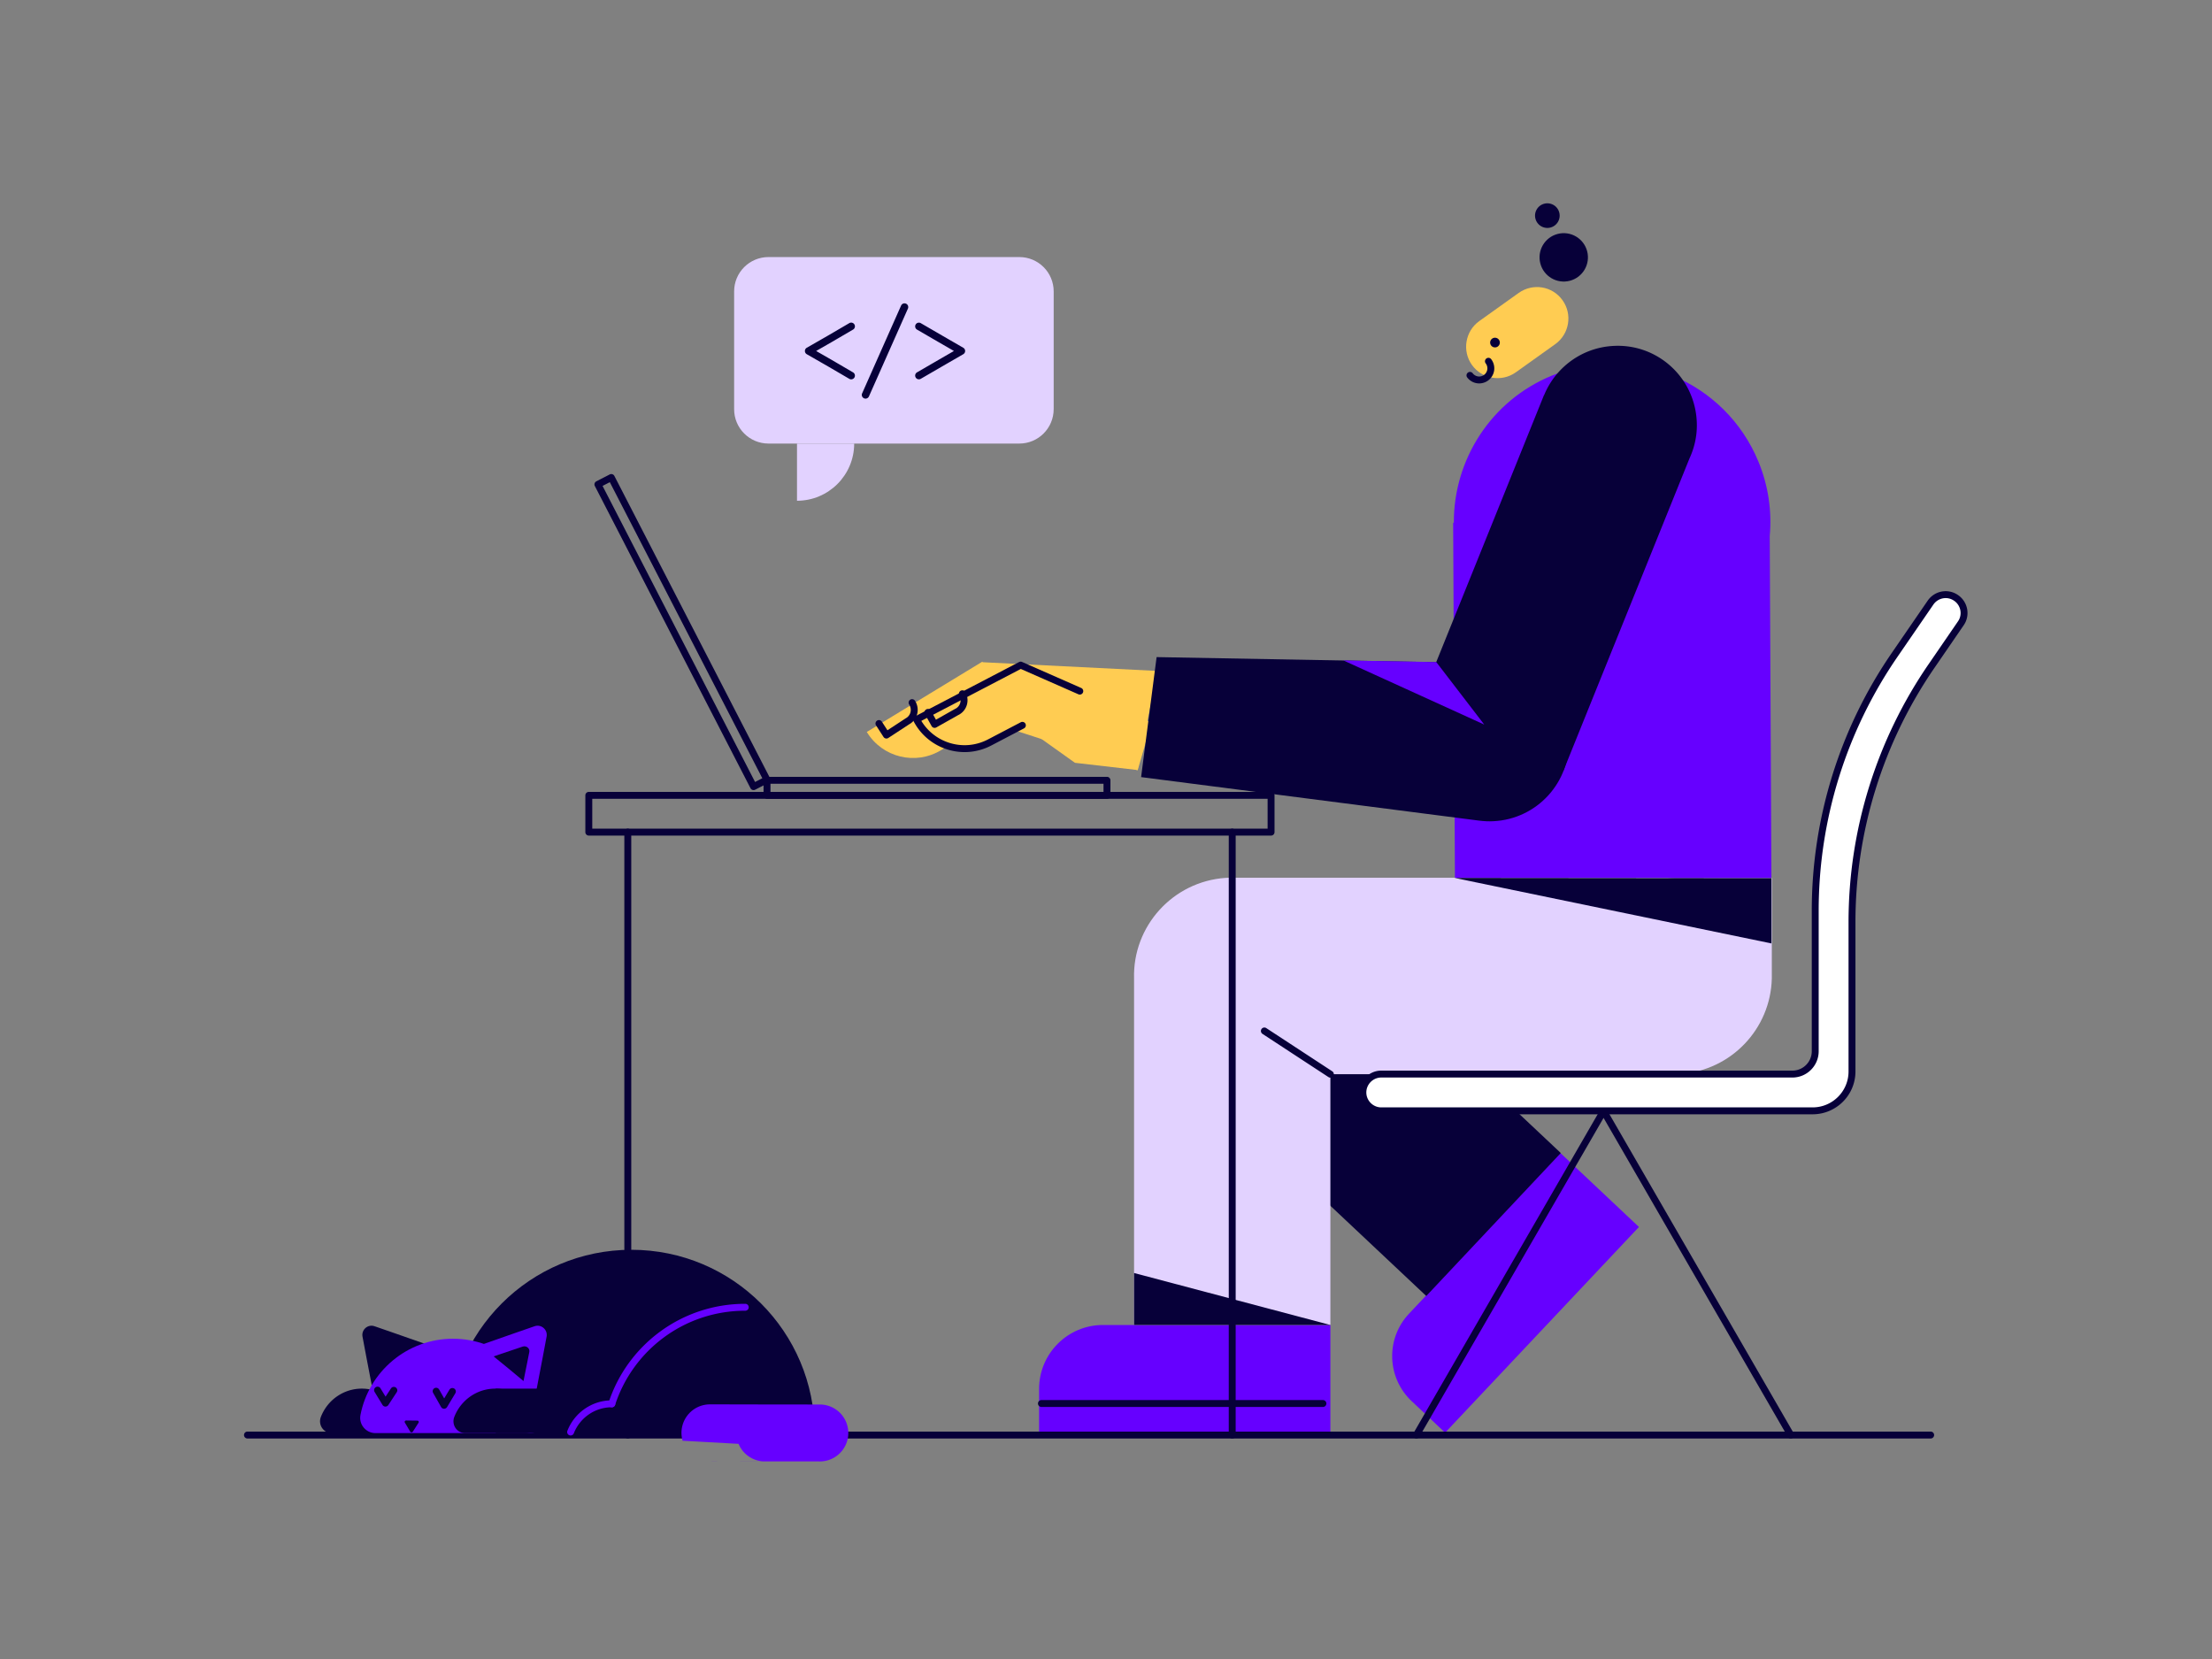 <svg xmlns="http://www.w3.org/2000/svg" viewBox="0 0 1600 1200" width="460" height="378" style="width:100%;height:100%;transform:translate3d(0,0,0)"><rect x="0" y="0" width="1600" height="1200" fill="#808080" stroke="none"/><defs><clipPath id="a"><path d="M0 0h1600v1200H0z"/></clipPath></defs><g clip-path="url(#a)"><g style="display:block"><path fill="#60F" d="m1281.302 635.299-228.9 1.2-1.3-258.4h.5c-.2-45.3 26.598-88.3 71.098-106.5 58.5-24 125.302 4 149.302 62.5 7.199 17.6 9.699 35.9 8.1 53.6l1.2 247.6zm-529.7 403.5h210.7V958.4h-164.5c-25.5 0-46.2 20.699-46.2 46.199v34.2z"/><path fill="#070039" d="M956.9 1012.699H753.3v5h203.6v-5zm-203.6 0a2.5 2.5 0 0 0 0 5v-5zm203.6 5a2.5 2.5 0 1 0 0-5v5z"/><path fill="#60F" d="m1045.296 1036.299 140.2-148.8-56.8-53.5-109.5 116.2c-17 18-16.1 46.4 1.9 63.3l24.2 22.8z"/><path fill="#070039" d="M179 1040.499h1217.5v-5H179v5zm1217.5 0a2.5 2.5 0 1 0 0-5v5zm-1217.5-5a2.5 2.5 0 1 0 0 5v-5z"/><g fill="#070039"><path d="M1142.102 705.9h-5v2h5v-2zm-5 0v2h5v-2h-5zm0 2a2.5 2.5 0 1 0 5 0h-5zm5-2a2.5 2.5 0 1 0-5 0h5z"/><path d="M1142.102 705.9h-5v2h5v-2zm-5 0v2h5v-2h-5zm0 2a2.5 2.5 0 1 0 5 0h-5zm5-2a2.5 2.5 0 1 0-5 0h5z"/></g><path fill="#070039" d="M428.398 575.299h-5v26.602h5v-26.602zm491 24.101h-493.5v5h493.5v-5zm-2.5 2.501h5v-26.602h-5v26.602zm-491-24.102h493.5v-5h-493.5v5zm0 24.102h-2.5a2.5 2.5 0 0 0 2.5 2.5v-2.5zm493.5 0v2.5a2.5 2.5 0 0 0 2.5-2.5h-2.5zm0-26.602h2.5a2.5 2.5 0 0 0-2.5-2.5v2.5zm-493.5 0v-2.5a2.5 2.5 0 0 0-2.5 2.5h2.5zm416.776 184.328 188.993 177.811 97.299-103.42-188.994-177.81-97.298 103.419z"/><path fill="#070039" d="M557.301 564.399h-5v10.9h5v-10.9zm243.4 8.4h-245.9v5h245.9v-5zm-2.5 2.5h5v-10.9h-5v10.9zm-243.4-8.4h245.9v-5h-245.9v5zm0 8.4h-2.5a2.5 2.5 0 0 0 2.5 2.5v-2.5zm245.9 0v2.5a2.5 2.5 0 0 0 2.5-2.5h-2.5zm0-10.9h2.5a2.5 2.5 0 0 0-2.5-2.5v2.5zm-245.9 0v-2.5a2.5 2.5 0 0 0-2.5 2.5h2.5z"/><path fill="#070039" d="m553.627 561.784-9.69 4.991 2.289 4.445 9.69-4.992-2.289-4.444zM439.952 346.546l112.597 218.605 4.445-2.29-112.597-218.605-4.445 2.29zm-6.323 6.069 9.69-4.992-2.289-4.444-9.69 4.99 2.289 4.446zm113.675 215.237L434.707 349.247l-4.445 2.29 112.596 218.605 4.446-2.29zm7.467-3.846 1.145 2.222a2.5 2.5 0 0 0 1.078-3.367l-2.223 1.145zM442.174 345.401l2.223-1.145a2.5 2.5 0 0 0-3.367-1.077l1.144 2.222zm-9.691 4.991-1.143-2.223a2.501 2.501 0 0 0-1.078 3.368l2.221-1.145zm112.599 218.605-2.224 1.145a2.5 2.5 0 0 0 3.368 1.078l-1.144-2.223zm680.354 353.053 67.699 117.199 4.33-2.5-67.7-117.2-4.329 2.501zm-67.701-117.2 67.701 117.2 4.329-2.501-67.701-117.2-4.329 2.501zm-63.37 117.2 67.699-117.2-4.329-2.501-67.7 117.2 4.33 2.501zm-67.7 117.199 67.7-117.199-4.33-2.501-67.7 117.2 4.33 2.5zm266.47 0a2.5 2.5 0 0 0 4.33-2.5l-4.33 2.5zm-65.535-118.45-2.164 1.251 2.164-1.251zm-67.7-117.2 2.164-1.25a2.497 2.497 0 0 0-4.329 0l2.165 1.25zm-137.565 233.15a2.5 2.5 0 0 0 4.33 2.5l-4.33-2.5zm204.965-731.95c.5 9.6-1.5 18.7-5.3 26.9l-91.099 225.7-106.401-42.9 92.3-228.7h.101c8.199-20 27.399-34.5 50.399-35.6 31.7-1.6 58.5 22.9 60 54.6z"/><path fill="#E2D2FF" d="M962.299 707.799v250.5h-142v-250.5c-1.101-37.899 28.1-70.2 66.2-72.8 39.1-2.599 73 27 75.6 66.1.2 2.301.3 4.5.2 6.7z"/><path fill="#E2D2FF" d="M1139.6 707.799v-2 2zm66.3-72.7c1.601-.1 3.2-.199 4.801-.199H891.3v142.098h319.3c1.601 0 3.2-.098 4.8-.199 36.9-2.5 65.301-32.7 66.2-69v-72.7h-75.7z"/><path fill="#070039" d="M451.602 1038h5V601.9h-5V1038zm0 0a2.5 2.5 0 0 0 5 0h-5zm5-436.1a2.5 2.5 0 1 0-5 0h5zM888.801 1038h5V601.9h-5V1038zm0 0a2.5 2.5 0 0 0 5 0h-5zm5-436.1a2.5 2.5 0 1 0-5 0h5z"/><path fill="#FFF" d="m1418.301 450.899-21 30.6a327.08 327.08 0 0 0-57.7 185.5v108c0 15.8-12.8 28.5-28.5 28.5h-312c-7.3 0-13.3-6-13.3-13.3 0-7.3 6-13.3 13.3-13.3h297.4c9.1 0 16.5-7.4 16.5-16.5v-101.6c0-66.3 20.1-131 57.7-185.5l25.7-37.4c4.2-6.1 12.5-7.6 18.5-3.4 6 4.1 7.6 12.4 3.4 18.4z"/><path fill="#070039" d="M1413.49 434.563c4.871 3.328 6.152 10.061 2.763 14.902l4.096 2.868c5.012-7.159 3.093-17.026-4.037-21.898l-2.822 4.128zm-15.03 2.754c3.419-4.965 10.153-6.168 15.007-2.77l2.867-4.096c-7.145-5.002-17.012-3.204-21.992 4.031l4.118 2.835zm-25.699 37.398 25.7-37.4-4.121-2.832-25.699 37.4 4.12 2.832zm-57.26 184.084c0-65.795 19.946-129.999 57.258-184.08l-4.116-2.84c-37.889 54.919-58.142 120.115-58.142 186.92h5zm0 0h-5V760.4h5V658.799zm-19 120.6c10.481 0 19-8.519 19-19h-5c0 7.719-6.281 14-14 14v5zm-297.4 0h297.4v-5h-297.4v5zm-10.8 10.8c0-5.92 4.881-10.8 10.8-10.8v-5c-8.681 0-15.8 7.12-15.8 15.8h5zm10.8 10.8c-5.919 0-10.8-4.881-10.8-10.8h-5c0 8.681 7.119 15.8 15.8 15.8v-5zm312 0h-312v5h312v-5zm26-26c0 14.414-11.675 26-26 26v5c17.075 0 31-13.813 31-31h-5zm0 0h5v-108h-5v108zm58.141-294.918a329.585 329.585 0 0 0-58.141 186.918h5a324.58 324.58 0 0 1 57.259-184.082l-4.118-2.836zm20.997-30.597-21 30.601 4.124 2.829 21-30.6-4.124-2.83zm-1.338-16.985-1.434 2.048.023.016 1.411-2.064zm-18.5 3.4-2.059-1.417-.002.001 2.061 1.416zm-25.7 37.4 2.058 1.42.002-.004-2.06-1.416zm26.6 8.2 2.059 1.418.003-.003-2.062-1.415zm21-30.6-2.048-1.434-.014.019 2.062 1.415zm-598 507.5h142l-142-37.601v37.601zm143.368-183.492-47.8-31.299-2.739 4.183 47.801 31.3 2.738-4.184zm-47.8-31.299a2.501 2.501 0 0 0-2.739 4.183l2.739-4.183zm45.062 35.483a2.5 2.5 0 1 0 2.738-4.184l-2.738 4.184zM239.94 1036.599c-6.024 0-10.041-6.093-7.821-11.757 4.65-11.97 16.171-20.412 29.593-20.412 13.423 0 24.943 8.442 29.594 20.412 2.219 5.664-1.903 11.757-7.822 11.757H239.94z"/><path fill="#070039" d="m289.913 990.239-19.944 17.329-4.987-26.046-2.758-14.671c-.955-4.997 3.819-9.249 8.699-7.548l14.11 4.89 24.929 8.718-20.049 17.328zm34.173 46.36c0-73.253 59.346-132.6 132.6-132.6 73.254 0 132.6 59.347 132.6 132.6h-265.2z"/><path fill="#60F" d="M271.572 1036.599c-6.913 0-12.124-6.272-10.848-13.078 6.062-31.366 33.712-55.183 66.892-55.183 33.18 0 60.83 23.71 66.892 55.183 1.276 6.806-3.935 13.078-10.848 13.078H271.572z"/><path fill="#60F" d="m367.676 990.239 19.944 17.329 4.986-26.046 2.758-14.671c.955-4.997-3.819-9.249-8.699-7.548l-14.11 4.89-24.929 8.718 20.05 17.328z"/><path fill="#070039" d="m280.945 1013.617-5.723-9.416-4.273 2.596 5.723 9.417 4.273-2.597zm1.819-9.29-6.046 9.217 4.181 2.743 6.046-9.219-4.181-2.741zm-7.542-.126a2.5 2.5 0 0 0-4.273 2.596l4.273-2.596zm3.586 10.714-2.136 1.299a2.499 2.499 0 0 0 4.227.073l-2.091-1.372zm8.137-7.847a2.5 2.5 0 1 0-4.181-2.741l4.181 2.741zm36.459 8.185-5.776-10.2-4.351 2.463 5.775 10.201 4.352-2.464zm1.674-10.041-5.993 9.986 4.286 2.573 5.995-9.986-4.288-2.573zm-7.45-.159a2.5 2.5 0 0 0-4.351 2.463l4.351-2.463zm3.6 11.431-2.176 1.233a2.502 2.502 0 0 0 4.319.054l-2.143-1.287zm8.138-8.699a2.5 2.5 0 0 0-4.288-2.573l4.288 2.573zm-26.637 21.329-4.125 6.483c-.434.721-1.519.618-1.845 0l-3.908-6.585c-.434-.72.108-1.543.977-1.543l8.031.103c.869 0 1.304.822.87 1.542zm33.719 7.485c-6.024 0-10.041-6.093-7.821-11.757 4.65-11.97 16.171-20.412 29.593-20.412 13.423 0 24.943 8.442 29.594 20.412 2.219 5.664-1.903 11.757-7.822 11.757h-43.544z"/><path fill="#070039" d="M467.671 1004.43H358.609v32.17h109.062v-32.17z"/><path fill="#60F" d="M444.94 1016.19c12.892-39.549 50.085-68.107 94.13-68.107v-5c-46.264 0-85.339 30.002-98.884 71.556l4.754 1.551zm94.13-68.107a2.5 2.5 0 0 0 0-5v5zm-98.884 66.556a2.5 2.5 0 0 0 4.754 1.551l-4.754-1.551z"/><path fill="#60F" d="M442.562 1012.915c-14.669 0-27.135 9.193-32.145 21.989l4.658 1.823c4.292-10.964 14.965-18.812 27.487-18.812v-5zm-32.145 21.989a2.501 2.501 0 0 0 4.658 1.823l-4.658-1.823zm32.145-16.989a2.5 2.5 0 1 0 0-5v5z"/><path fill="#070039" d="m367.905 989.976 10.759 8.962 2.689-13.392 1.507-7.624c.537-2.575-2.045-4.738-4.734-3.914l-7.639 2.575-13.448 4.534 10.866 8.859zM1281.3 682.4 1052 635l229.3.2"/></g><path fill="#070039" d="M.001 8.9A8.898 8.898 0 0 0 8.899 0 8.899 8.899 0 1 0-8.899 0a8.9 8.9 0 0 0 8.9 8.9z" transform="rotate(-14.609 1167.997 -4287.832)" style="display:block"/><path fill="#070039" d="M0 17.5c9.665 0 17.5-7.835 17.5-17.5S9.665-17.5 0-17.5-17.5-9.665-17.5 0-9.665 17.5 0 17.5z" transform="rotate(-14.609 1291.67 -4318.978)" style="display:block"/><g style="display:block"><path fill="#FFCC52" d="M1130.227 217.175c7.305 10.187 4.925 24.448-5.262 31.754l-28.49 20.343c-10.186 7.306-24.447 4.926-31.753-5.26s-4.926-24.449 5.26-31.754l28.491-20.344c10.283-7.33 24.423-5.022 31.754 5.261z"/><path fill="#070039" d="M1073.533 271.112a5.879 5.879 0 0 1-8.276-1.108l-3.976 3.032a10.878 10.878 0 0 0 15.283 2.052l-3.031-3.976zm1.107-8.276a5.88 5.88 0 0 1-1.107 8.276l3.03 3.976a10.878 10.878 0 0 0 2.053-15.283l-3.976 3.031zm-9.383 7.168a2.498 2.498 0 0 0-3.503-.472 2.498 2.498 0 0 0-.473 3.504l3.976-3.032zm13.36-10.2a2.498 2.498 0 0 0-3.504-.471 2.498 2.498 0 0 0-.473 3.503l3.976-3.031zm3.634-8.629a3.5 3.5 0 1 0-1.765-6.774 3.5 3.5 0 0 0 1.765 6.774z"/></g><g style="display:block"><path fill="#FFCC52" d="m822.781 557.14 14.521-71.831-126.543-6.305-.179-.41-83.607 50.848c11.235 18.52 35.358 24.405 53.883 13.069l33.735-20.544 108.19 35.174z"/><path fill="#070039" d="m643.272 530.338-5.369-8.295-4.197 2.715 5.368 8.296 4.198-2.716zm12.092-10.924-15.561 10.19 2.74 4.185 15.56-10.191-2.74-4.184zm1.707-.495a2.607 2.607 0 0 0-1.767.565c-.043.034-.077.064-.1.083l-.04.035.02-.018.08-.064c.072-.059.194-.15.36-.237a2.364 2.364 0 0 1 1.242-.273l-.264 4.992a2.625 2.625 0 0 0 1.867-.648l.04-.034-.02.017a2.402 2.402 0 0 1-1.037.52 2.37 2.37 0 0 1-.645.055l.264-4.993zm.566-9.32c2.136 3.319 1.224 7.608-2.05 9.714l2.705 4.205c5.642-3.63 7.151-11.03 3.55-16.625l-4.205 2.705zm-19.734 12.444a2.5 2.5 0 1 0-4.197 2.715l4.197-2.715zm3.27 9.653-2.099 1.358a2.501 2.501 0 0 0 3.468.735l-1.369-2.093zm15.561-10.19.132-2.496a2.5 2.5 0 0 0-1.502.404l1.37 2.092zm.205-.09-.132 2.496a2.5 2.5 0 0 0 1.485-.394l-1.353-2.102zm4.903-14.523a2.5 2.5 0 1 0-4.205 2.705l4.205-2.705z"/></g><g style="display:block"><path fill="#FFCC52" d="m777.555 551.765 45.4 5.238 9.958-34.359-94.628-41.554-75.313 39.32c9.984 19.224 33.663 26.694 52.9 16.61l23.64-12.374 38.043 27.119z"/><path fill="#070039" d="m678.22 522.773-4.807-8.633-4.368 2.431 4.807 8.634 4.368-2.432zm12.79-10.099-16.202 9.137 2.455 4.356 16.203-9.137-2.456-4.356zm1.736-.38a2.607 2.607 0 0 0-1.8.446c-.046.03-.082.059-.106.076a2.259 2.259 0 0 0-.02.017 2.257 2.257 0 0 1 .458-.271 2.364 2.364 0 0 1 1.257-.192l-.594 4.964a2.625 2.625 0 0 0 1.905-.523l.042-.031-.02.015a2.402 2.402 0 0 1-1.07.451 2.37 2.37 0 0 1-.647.012l.595-4.964zm1.182-9.263c1.911 3.454.717 7.673-2.69 9.558l2.42 4.375c5.871-3.249 7.868-10.532 4.646-16.354l-4.376 2.42zm-20.515 11.109a2.5 2.5 0 1 0-4.368 2.431l4.368-2.431zm2.623 9.849-2.184 1.216a2.501 2.501 0 0 0 3.411.962l-1.227-2.178zm16.202-9.136.297-2.483a2.494 2.494 0 0 0-1.525.304l1.228 2.179zm.21-.077-.297 2.482a2.5 2.5 0 0 0 1.508-.294l-1.21-2.188zm5.856-14.166a2.5 2.5 0 1 0-4.376 2.42l4.376-2.42z"/><path fill="#070039" d="m717.03 539.237 23.64-12.377-2.318-4.428-23.64 12.374 2.318 4.43zm-56.277-17.676c10.621 20.452 35.816 28.401 56.279 17.676l-2.321-4.43c-18.01 9.44-40.175 2.447-49.52-15.55l-4.438 2.304zm76.374-42.687-75.313 39.319 2.314 4.434 75.313-39.32-2.314-4.433zm44.93 18.75-42.766-18.822-2.014 4.577 42.765 18.821 2.015-4.576zM740.67 526.86a2.498 2.498 0 0 0 1.056-3.373 2.5 2.5 0 0 0-3.374-1.055l2.318 4.428zm-24.799 10.16-1.16-2.214 1.16 2.215zm-52.9-16.61-1.157-2.217a2.5 2.5 0 0 0-1.06 3.368l2.218-1.15zm75.314-39.319 1.006-2.29a2.507 2.507 0 0 0-2.164.073l1.158 2.217zm41.757 21.11a2.5 2.5 0 1 0 2.015-4.577l-2.015 4.576z"/></g><g style="display:block"><path fill="#070039" d="M1134.799 534c1.5 31.7-23 58.5-54.601 60-3.5.2-6.899 0-10.2-.4l-244.599-31.5 11.2-86.8 235.7 4.3c.8-.1 1.6-.1 2.5-.2 31.6-1.5 58.5 22.9 60 54.6z"/><path fill="#60F" d="m1038.9 478.9 34.7 45.2-101.9-46.4 67.2 1.2z"/></g><g style="display:block"><path fill="#E2D2FF" d="M737.314 320.84H555.86c-13.717 0-24.842-11.125-24.842-24.842V210.78c0-13.717 11.125-24.842 24.842-24.842h181.455c13.717 0 24.842 11.125 24.842 24.842v85.111c0 13.825-11.125 24.95-24.842 24.95z"/><path fill="#E2D2FF" d="M617.857 320.84c0 22.898-18.577 41.368-41.367 41.368V320.84h41.367z"/><path fill="#070039" d="m651.787 221.025-28.191 63.508 4.936 2.192 28.191-63.51-4.936-2.19zm-28.191 63.508a2.7 2.7 0 0 0 4.936 2.192l-4.936-2.192zm33.127-61.318a2.7 2.7 0 1 0-4.936-2.19l4.936 2.19zM601.72 247.35l15.336-8.965-2.724-4.663-15.337 8.965 2.725 4.663zm-15.466 8.867 15.446-8.856-2.686-4.685-15.446 8.857 2.686 4.684zm15.446 4.173-15.446-8.857-2.686 4.684 15.446 8.857 2.686-4.684zm15.356 8.975-15.336-8.964-2.725 4.662 15.337 8.965 2.724-4.663zm0-30.98a2.7 2.7 0 1 0-2.724-4.663l2.724 4.663zm-16.7 6.634 1.344 2.342.02-.011-1.363-2.331zm-15.444 8.856-1.344-2.342a2.7 2.7 0 0 0 0 4.684l1.344-2.342zm15.445 8.858 1.363-2.332a.112.112 0 0 0-.02-.011l-1.343 2.343zm13.975 11.295a2.7 2.7 0 0 0 2.724-4.663l-2.724 4.663zm67.092-31.345-15.445-8.966-2.711 4.672 15.445 8.964 2.71-4.67zm15.332 8.854-15.338-8.857-2.7 4.676 15.338 8.857 2.7-4.676zm-15.338 13.533 15.338-8.857-2.7-4.676-15.338 8.856 2.7 4.677zm-15.44 8.962 15.446-8.965-2.711-4.67-15.445 8.963 2.71 4.672zm0-40.315a2.701 2.701 0 0 0-2.71 4.672l2.71-4.672zm14.09 11.3-1.355 2.336.005.003 1.35-2.338zm15.338 8.858 1.35 2.338a2.7 2.7 0 0 0 0-4.676l-1.35 2.338zm-15.338 8.856-1.35-2.338-.005.003 1.355 2.335zm-16.8 6.629a2.701 2.701 0 0 0 2.71 4.672l-2.71-4.672z"/></g><g style="display:block"><path fill="#60F" d="M593 1036.5c-.102-.006-79.452-.005-79.481-.1"/><path stroke-linecap="round" stroke="#60F" stroke-width="41.2" d="M593 1036.5c-.102-.006-79.452-.005-79.481-.1" fill="none"/></g></g></svg>
